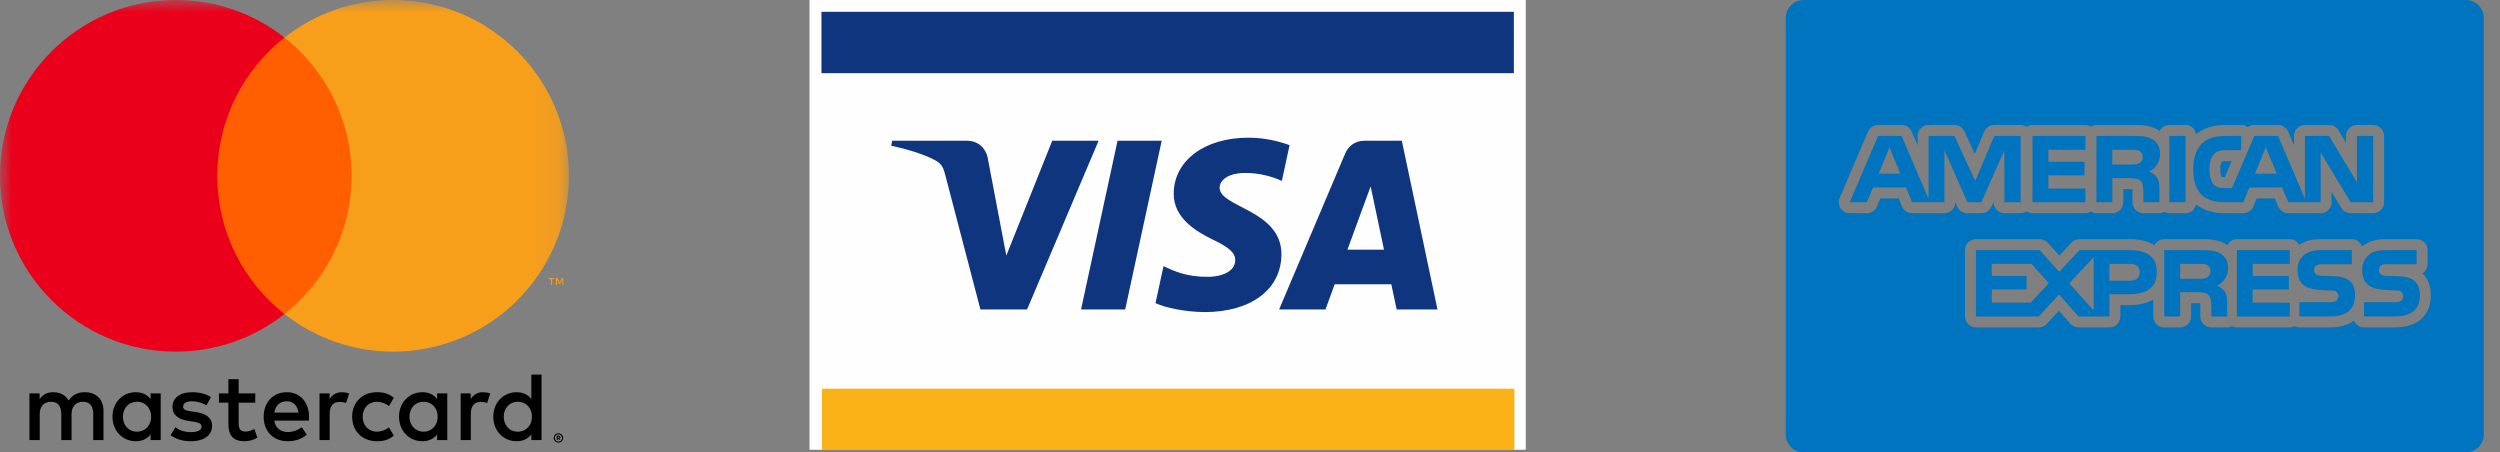<?xml version="1.0" encoding="UTF-8"?>
<svg width="105px" height="19px" viewBox="0 0 105 19" version="1.1" xmlns="http://www.w3.org/2000/svg" xmlns:xlink="http://www.w3.org/1999/xlink">
    <rect x="0" y="0" width="105" height="19" fill="#808080" stroke="none"/>
    <!-- Generator: sketchtool 52.2 (67145) - http://www.bohemiancoding.com/sketch -->
    <title>2B66E785-BEBA-4145-A286-8CBB16CFC57E@1x</title>
    <desc>Created with sketchtool.</desc>
    <defs>
        <polygon id="path-1" points="0 18.588 23.895 18.588 23.895 0 0 0"></polygon>
    </defs>
    <g id="Company" stroke="none" stroke-width="1" fill="none" fill-rule="evenodd">
        <g id="SO-01-05-Owner_register_paymentway_card" transform="translate(-894, -474)">
            <g id="img_cards" transform="translate(894, 474)">
                <g id="ic_master">
                    <path d="M23.422,18.336 L23.422,18.384 L23.466,18.384 C23.476,18.384 23.485,18.382 23.491,18.378 C23.496,18.374 23.5,18.368 23.5,18.36 C23.5,18.352 23.496,18.346 23.491,18.342 C23.485,18.338 23.476,18.336 23.466,18.336 L23.422,18.336 Z M23.467,18.302 C23.49,18.302 23.508,18.307 23.52,18.318 C23.533,18.328 23.539,18.342 23.539,18.36 C23.539,18.375 23.534,18.387 23.524,18.397 C23.514,18.407 23.5,18.413 23.481,18.415 L23.541,18.483 L23.494,18.483 L23.439,18.415 L23.422,18.415 L23.422,18.483 L23.383,18.483 L23.383,18.302 L23.467,18.302 Z M23.455,18.545 C23.476,18.545 23.496,18.541 23.514,18.533 C23.532,18.525 23.548,18.515 23.562,18.501 C23.575,18.487 23.586,18.471 23.594,18.453 C23.602,18.434 23.606,18.414 23.606,18.393 C23.606,18.372 23.602,18.353 23.594,18.334 C23.586,18.316 23.575,18.3 23.562,18.286 C23.548,18.272 23.532,18.261 23.514,18.254 C23.496,18.246 23.476,18.242 23.455,18.242 C23.434,18.242 23.414,18.246 23.395,18.254 C23.376,18.261 23.36,18.272 23.347,18.286 C23.333,18.3 23.322,18.316 23.315,18.334 C23.307,18.353 23.303,18.372 23.303,18.393 C23.303,18.414 23.307,18.434 23.315,18.453 C23.322,18.471 23.333,18.487 23.347,18.501 C23.36,18.515 23.376,18.525 23.395,18.533 C23.414,18.541 23.434,18.545 23.455,18.545 Z M23.455,18.198 C23.483,18.198 23.508,18.204 23.532,18.214 C23.556,18.224 23.577,18.238 23.596,18.255 C23.613,18.273 23.628,18.294 23.638,18.318 C23.648,18.341 23.653,18.366 23.653,18.393 C23.653,18.42 23.648,18.445 23.638,18.469 C23.628,18.492 23.613,18.513 23.596,18.531 C23.577,18.548 23.556,18.562 23.532,18.573 C23.508,18.583 23.483,18.588 23.455,18.588 C23.427,18.588 23.401,18.583 23.376,18.573 C23.352,18.562 23.331,18.548 23.313,18.531 C23.295,18.513 23.281,18.492 23.271,18.469 C23.261,18.445 23.255,18.42 23.255,18.393 C23.255,18.366 23.261,18.341 23.271,18.318 C23.281,18.294 23.295,18.273 23.313,18.255 C23.331,18.238 23.352,18.224 23.376,18.214 C23.401,18.204 23.427,18.198 23.455,18.198 Z M5.163,17.502 C5.163,17.158 5.388,16.875 5.758,16.875 C6.11,16.875 6.348,17.145 6.348,17.502 C6.348,17.859 6.11,18.13 5.758,18.13 C5.388,18.13 5.163,17.847 5.163,17.502 Z M6.75,17.502 L6.75,16.522 L6.324,16.522 L6.324,16.76 C6.188,16.583 5.983,16.473 5.704,16.473 C5.155,16.473 4.724,16.903 4.724,17.502 C4.724,18.101 5.155,18.532 5.704,18.532 C5.983,18.532 6.188,18.421 6.324,18.245 L6.324,18.483 L6.75,18.483 L6.75,17.502 Z M21.157,17.502 C21.157,17.158 21.382,16.875 21.751,16.875 C22.104,16.875 22.342,17.145 22.342,17.502 C22.342,17.859 22.104,18.13 21.751,18.13 C21.382,18.13 21.157,17.847 21.157,17.502 Z M22.744,17.502 L22.744,15.734 L22.317,15.734 L22.317,16.76 C22.182,16.583 21.977,16.473 21.698,16.473 C21.148,16.473 20.718,16.903 20.718,17.502 C20.718,18.101 21.148,18.532 21.698,18.532 C21.977,18.532 22.182,18.421 22.317,18.245 L22.317,18.483 L22.744,18.483 L22.744,17.502 Z M12.042,16.854 C12.317,16.854 12.493,17.026 12.538,17.33 L11.521,17.33 C11.566,17.047 11.738,16.854 12.042,16.854 Z M12.05,16.473 C11.476,16.473 11.074,16.891 11.074,17.502 C11.074,18.126 11.492,18.532 12.079,18.532 C12.374,18.532 12.645,18.458 12.883,18.257 L12.674,17.941 C12.51,18.072 12.3,18.146 12.103,18.146 C11.829,18.146 11.578,18.019 11.517,17.666 L12.973,17.666 C12.977,17.613 12.981,17.56 12.981,17.502 C12.977,16.891 12.6,16.473 12.05,16.473 Z M17.198,17.502 C17.198,17.158 17.424,16.875 17.793,16.875 C18.146,16.875 18.383,17.145 18.383,17.502 C18.383,17.859 18.146,18.13 17.793,18.13 C17.424,18.13 17.198,17.847 17.198,17.502 Z M18.785,17.502 L18.785,16.522 L18.359,16.522 L18.359,16.76 C18.224,16.583 18.019,16.473 17.74,16.473 C17.19,16.473 16.759,16.903 16.759,17.502 C16.759,18.101 17.19,18.532 17.74,18.532 C18.019,18.532 18.224,18.421 18.359,18.245 L18.359,18.483 L18.785,18.483 L18.785,17.502 Z M14.79,17.502 C14.79,18.097 15.205,18.532 15.836,18.532 C16.132,18.532 16.328,18.466 16.542,18.298 L16.337,17.953 C16.177,18.068 16.008,18.13 15.824,18.13 C15.484,18.126 15.233,17.879 15.233,17.502 C15.233,17.125 15.484,16.879 15.824,16.875 C16.008,16.875 16.177,16.936 16.337,17.051 L16.542,16.707 C16.328,16.538 16.132,16.473 15.836,16.473 C15.205,16.473 14.79,16.907 14.79,17.502 Z M20.287,16.473 C20.041,16.473 19.881,16.588 19.77,16.76 L19.77,16.522 L19.348,16.522 L19.348,18.483 L19.774,18.483 L19.774,17.383 C19.774,17.059 19.913,16.879 20.193,16.879 C20.279,16.879 20.369,16.891 20.459,16.928 L20.59,16.526 C20.496,16.489 20.373,16.473 20.287,16.473 Z M8.859,16.678 C8.654,16.542 8.371,16.473 8.059,16.473 C7.563,16.473 7.243,16.71 7.243,17.1 C7.243,17.42 7.48,17.617 7.919,17.679 L8.12,17.707 C8.354,17.74 8.465,17.802 8.465,17.912 C8.465,18.064 8.309,18.15 8.018,18.15 C7.723,18.15 7.509,18.056 7.366,17.945 L7.165,18.278 C7.398,18.45 7.694,18.532 8.014,18.532 C8.58,18.532 8.908,18.265 8.908,17.892 C8.908,17.547 8.649,17.367 8.223,17.305 L8.022,17.277 C7.837,17.252 7.69,17.215 7.69,17.084 C7.69,16.94 7.829,16.854 8.063,16.854 C8.313,16.854 8.555,16.948 8.674,17.022 L8.859,16.678 Z M14.359,16.473 C14.113,16.473 13.953,16.588 13.843,16.76 L13.843,16.522 L13.42,16.522 L13.42,18.483 L13.847,18.483 L13.847,17.383 C13.847,17.059 13.986,16.879 14.265,16.879 C14.351,16.879 14.442,16.891 14.532,16.928 L14.663,16.526 C14.569,16.489 14.446,16.473 14.359,16.473 Z M10.721,16.522 L10.024,16.522 L10.024,15.927 L9.593,15.927 L9.593,16.522 L9.195,16.522 L9.195,16.912 L9.593,16.912 L9.593,17.806 C9.593,18.261 9.769,18.532 10.274,18.532 C10.459,18.532 10.672,18.474 10.807,18.38 L10.684,18.015 C10.557,18.089 10.417,18.126 10.307,18.126 C10.093,18.126 10.024,17.995 10.024,17.798 L10.024,16.912 L10.721,16.912 L10.721,16.522 Z M4.347,18.483 L4.347,17.252 C4.347,16.788 4.051,16.477 3.575,16.473 C3.325,16.468 3.067,16.546 2.886,16.821 C2.751,16.604 2.537,16.473 2.238,16.473 C2.029,16.473 1.824,16.534 1.664,16.764 L1.664,16.522 L1.237,16.522 L1.237,18.483 L1.668,18.483 L1.668,17.396 C1.668,17.055 1.857,16.875 2.148,16.875 C2.431,16.875 2.574,17.059 2.574,17.391 L2.574,18.483 L3.005,18.483 L3.005,17.396 C3.005,17.055 3.202,16.875 3.485,16.875 C3.776,16.875 3.916,17.059 3.916,17.391 L3.916,18.483 L4.347,18.483 Z" id="Fill-1" fill="#000000"></path>
                    <mask id="mask-2" fill="white">
                        <use xlink:href="#path-1"></use>
                    </mask>
                    <g id="Clip-4"></g>
                    <polygon id="Fill-3" fill="#FF5F00" mask="url(#mask-2)" points="8.717 13.19 15.178 13.19 15.178 1.579 8.717 1.579"></polygon>
                    <path d="M9.127,7.385 C9.127,5.029 10.23,2.931 11.948,1.579 C10.692,0.59 9.107,0 7.384,0 C3.306,0 2.05128205e-05,3.306 2.05128205e-05,7.385 C2.05128205e-05,11.463 3.306,14.769 7.384,14.769 C9.107,14.769 10.692,14.179 11.948,13.19 C10.23,11.838 9.127,9.74 9.127,7.385" id="Fill-5" fill="#EB001B" mask="url(#mask-2)"></path>
                    <path d="M23.665,11.961 L23.665,11.674 L23.59,11.674 L23.504,11.871 L23.418,11.674 L23.343,11.674 L23.343,11.961 L23.396,11.961 L23.396,11.744 L23.477,11.931 L23.531,11.931 L23.612,11.744 L23.612,11.961 L23.665,11.961 Z M23.191,11.961 L23.191,11.723 L23.287,11.723 L23.287,11.674 L23.043,11.674 L23.043,11.723 L23.139,11.723 L23.139,11.961 L23.191,11.961 Z M23.896,7.385 C23.896,11.463 20.589,14.769 16.511,14.769 C14.789,14.769 13.204,14.179 11.948,13.19 C13.665,11.838 14.768,9.74 14.768,7.385 C14.768,5.029 13.665,2.931 11.948,1.579 C13.204,0.59 14.789,2.05128205e-05 16.511,2.05128205e-05 C20.589,2.05128205e-05 23.896,3.306 23.896,7.385 L23.896,7.385 Z" id="Fill-6" fill="#F79E1B" mask="url(#mask-2)"></path>
                </g>
                <g id="ic_visa" transform="translate(34, 0)">
                    <polygon id="Fill-1" fill="#FEFEFE" points="0 18.891 30.083 18.891 30.083 0 0 0"></polygon>
                    <polygon id="Fill-2" fill="#FBB216" points="0.523 18.901 29.604 18.901 29.604 16.324 0.523 16.324"></polygon>
                    <polygon id="Fill-3" fill="#0F357F" points="0.501 3.073 29.582 3.073 29.582 0.496 0.501 0.496"></polygon>
                    <path d="M14.791,5.912 L13.258,12.997 L11.404,12.997 L12.937,5.912 L14.791,5.912 Z M22.591,10.487 L23.567,7.827 L24.128,10.487 L22.591,10.487 Z M24.66,12.997 L26.374,12.997 L24.877,5.912 L23.295,5.912 C22.939,5.912 22.638,6.117 22.505,6.432 L19.723,12.997 L21.67,12.997 L22.057,11.939 L24.435,11.939 L24.66,12.997 Z M19.82,10.684 C19.828,8.814 17.206,8.711 17.223,7.875 C17.229,7.622 17.474,7.351 18.009,7.282 C18.275,7.248 19.007,7.221 19.838,7.599 L20.162,6.096 C19.716,5.937 19.142,5.783 18.428,5.783 C16.595,5.783 15.306,6.745 15.296,8.125 C15.284,9.145 16.217,9.713 16.918,10.053 C17.641,10.4 17.883,10.623 17.88,10.933 C17.875,11.408 17.303,11.619 16.771,11.627 C15.838,11.641 15.298,11.378 14.867,11.179 L14.531,12.732 C14.964,12.928 15.764,13.099 16.592,13.108 C18.54,13.108 19.814,12.157 19.82,10.684 L19.82,10.684 Z M12.141,5.912 L9.137,12.997 L7.178,12.997 L5.699,7.343 C5.61,6.995 5.532,6.868 5.259,6.721 C4.813,6.481 4.077,6.257 3.43,6.118 L3.474,5.912 L6.629,5.912 C7.031,5.912 7.392,6.177 7.484,6.634 L8.265,10.734 L10.194,5.912 L12.141,5.912 Z" id="Fill-4" fill="#0F357F"></path>
                </g>
                <path d="M100.674,11.599 L100.314,11.588 C100.202,11.588 100.126,11.581 100.055,11.555 C99.972,11.525 99.911,11.454 99.911,11.348 C99.911,11.261 99.936,11.193 100.01,11.147 C100.076,11.102 100.157,11.097 100.279,11.097 L101.498,11.097 L101.498,10.504 L100.164,10.504 C99.465,10.504 99.211,10.929 99.211,11.335 C99.211,12.215 99.992,12.176 100.613,12.196 C100.73,12.196 100.8,12.215 100.851,12.257 C100.897,12.298 100.932,12.361 100.932,12.442 C100.932,12.519 100.9,12.582 100.854,12.625 C100.798,12.676 100.709,12.693 100.582,12.693 L99.29,12.693 L99.29,13.289 L100.587,13.289 C101.259,13.289 101.634,13.01 101.634,12.413 C101.634,12.126 101.563,11.956 101.434,11.821 C101.282,11.67 101.034,11.606 100.674,11.599 L100.674,11.599 Z M93.947,13.292 L96.17,13.292 L96.17,12.714 L94.611,12.711 L94.611,12.156 L96.132,12.156 L96.132,11.588 L94.611,11.588 L94.611,11.082 L96.17,11.082 L96.17,10.504 L93.947,10.504 L93.947,13.292 Z M92.842,11.383 C92.842,11.264 92.791,11.178 92.705,11.132 C92.624,11.084 92.504,11.082 92.388,11.082 L91.567,11.082 L91.567,11.708 L92.375,11.708 C92.504,11.708 92.616,11.703 92.705,11.649 C92.791,11.599 92.842,11.502 92.842,11.383 L92.842,11.383 Z M93.105,11.997 C93.254,12.05 93.376,12.148 93.432,12.23 C93.526,12.366 93.541,12.494 93.544,12.739 L93.544,13.292 L92.874,13.292 L92.874,12.942 C92.874,12.775 92.89,12.526 92.765,12.397 C92.669,12.298 92.522,12.273 92.279,12.273 L91.567,12.273 L91.567,13.292 L90.898,13.292 L90.898,10.504 L92.436,10.504 C92.773,10.504 93.016,10.519 93.237,10.635 C93.447,10.762 93.579,10.937 93.579,11.254 C93.579,11.7 93.28,11.926 93.105,11.997 L93.105,11.997 Z M97.952,11.599 L97.594,11.588 C97.48,11.588 97.407,11.581 97.335,11.555 C97.252,11.525 97.189,11.454 97.189,11.348 C97.189,11.261 97.217,11.193 97.29,11.147 C97.356,11.102 97.435,11.097 97.556,11.097 L98.778,11.097 L98.778,10.504 L97.442,10.504 C96.745,10.504 96.492,10.929 96.492,11.335 C96.492,12.215 97.272,12.176 97.893,12.196 C98.01,12.196 98.078,12.215 98.131,12.257 C98.177,12.298 98.213,12.361 98.213,12.442 C98.213,12.519 98.179,12.582 98.134,12.625 C98.078,12.676 97.987,12.693 97.863,12.693 L96.57,12.693 L96.57,13.289 L97.868,13.289 C98.537,13.289 98.912,13.01 98.912,12.413 C98.912,12.126 98.844,11.956 98.712,11.821 C98.562,11.67 98.314,11.606 97.952,11.599 L97.952,11.599 Z M102.094,12.413 C102.094,12.022 101.989,11.733 101.761,11.5 C101.756,11.494 101.751,11.49 101.746,11.485 C101.873,11.404 101.957,11.259 101.957,11.097 L101.957,10.504 C101.957,10.25 101.751,10.045 101.498,10.045 L100.162,10.045 C99.746,10.045 99.434,10.167 99.206,10.352 C99.143,10.174 98.978,10.045 98.775,10.045 L97.442,10.045 C97.074,10.045 96.786,10.136 96.565,10.283 C96.487,10.143 96.342,10.045 96.17,10.045 L93.947,10.045 C93.766,10.045 93.617,10.149 93.541,10.298 C93.511,10.276 93.488,10.25 93.452,10.23 C93.13,10.058 92.789,10.045 92.434,10.045 L90.898,10.045 C90.717,10.045 90.565,10.149 90.49,10.301 C90.256,10.149 89.929,10.045 89.463,10.045 L87.337,10.045 C87.207,10.045 87.085,10.098 86.999,10.192 L86.494,10.735 L86.01,10.197 C85.925,10.101 85.801,10.045 85.668,10.045 L82.989,10.045 C82.735,10.045 82.53,10.25 82.53,10.504 L82.53,13.292 C82.53,13.545 82.735,13.751 82.989,13.751 L85.628,13.751 C85.757,13.751 85.879,13.697 85.965,13.603 L86.475,13.054 L86.956,13.596 C87.043,13.695 87.169,13.751 87.301,13.751 L88.593,13.751 C88.849,13.751 89.055,13.545 89.055,13.289 L89.055,12.815 L89.425,12.815 C89.873,12.815 90.2,12.724 90.436,12.582 L90.436,13.289 C90.436,13.545 90.641,13.751 90.898,13.751 L91.567,13.751 C91.82,13.751 92.025,13.545 92.025,13.289 L92.025,12.732 L92.277,12.732 C92.34,12.732 92.383,12.734 92.413,12.737 C92.415,12.785 92.415,12.845 92.413,12.886 L92.413,13.289 C92.413,13.545 92.619,13.751 92.874,13.751 L93.541,13.751 C93.617,13.751 93.683,13.73 93.744,13.697 C93.807,13.73 93.873,13.751 93.947,13.751 L96.17,13.751 C96.243,13.751 96.309,13.73 96.37,13.7 C96.431,13.73 96.497,13.751 96.57,13.751 L97.865,13.751 C98.279,13.751 98.613,13.649 98.867,13.469 C98.937,13.634 99.1,13.751 99.29,13.751 L100.587,13.751 C101.53,13.751 102.094,13.251 102.094,12.413 L102.094,12.413 Z M82.632,8.955 L83.217,8.955 C83.399,8.955 83.565,8.848 83.638,8.681 L83.727,8.484 L83.727,8.496 C83.727,8.75 83.933,8.955 84.185,8.955 L84.868,8.955 C84.962,8.955 85.043,8.92 85.115,8.874 C85.189,8.92 85.271,8.955 85.365,8.955 L87.589,8.955 C87.676,8.955 87.751,8.925 87.82,8.884 C87.888,8.925 87.965,8.955 88.05,8.955 L88.718,8.955 C88.971,8.955 89.177,8.75 89.177,8.496 L89.177,7.941 L89.429,7.941 C89.488,7.941 89.529,7.944 89.56,7.946 C89.562,7.994 89.562,8.05 89.562,8.086 L89.562,8.149 L89.564,8.498 C89.564,8.752 89.773,8.955 90.023,8.955 L90.695,8.955 C90.77,8.955 90.839,8.932 90.902,8.899 C90.966,8.932 91.035,8.955 91.111,8.955 L91.79,8.955 C92.012,8.955 92.19,8.795 92.233,8.585 C92.611,8.901 93.141,8.955 93.437,8.955 L94.218,8.955 C94.403,8.955 94.573,8.841 94.644,8.668 L94.778,8.334 L95.546,8.334 L95.686,8.671 C95.759,8.844 95.924,8.955 96.111,8.955 L97.468,8.955 C97.721,8.955 97.926,8.75 97.926,8.496 L97.926,8.055 L98.335,8.732 C98.418,8.871 98.568,8.955 98.73,8.955 L99.673,8.955 C99.926,8.955 100.131,8.75 100.131,8.496 L100.131,5.708 C100.131,5.455 99.926,5.249 99.673,5.249 L98.991,5.249 C98.738,5.249 98.529,5.455 98.529,5.708 L98.529,5.997 L98.213,5.472 C98.129,5.333 97.982,5.249 97.82,5.249 L96.806,5.249 C96.552,5.249 96.347,5.455 96.347,5.71 L96.347,6.101 L96.101,5.528 C96.028,5.36 95.863,5.249 95.678,5.249 L94.682,5.249 C94.58,5.249 94.484,5.282 94.406,5.34 C94.33,5.282 94.233,5.249 94.132,5.249 L93.488,5.249 C92.94,5.249 92.535,5.383 92.238,5.639 C92.203,5.421 92.02,5.249 91.79,5.249 L91.111,5.249 C90.93,5.249 90.776,5.358 90.702,5.508 C90.674,5.488 90.652,5.464 90.619,5.444 C90.307,5.264 89.978,5.249 89.582,5.249 L88.05,5.249 C87.965,5.249 87.888,5.279 87.82,5.32 C87.751,5.279 87.676,5.249 87.589,5.249 L85.365,5.249 C85.271,5.249 85.189,5.285 85.118,5.333 C85.045,5.285 84.964,5.249 84.87,5.249 L83.76,5.249 C83.574,5.249 83.408,5.36 83.337,5.53 L82.94,6.464 L82.505,5.518 C82.429,5.356 82.267,5.249 82.086,5.249 L81,5.249 C80.746,5.249 80.541,5.455 80.541,5.71 L80.541,6.111 L80.292,5.528 C80.219,5.358 80.052,5.249 79.869,5.249 L78.88,5.249 C78.695,5.249 78.529,5.36 78.457,5.528 L77.266,8.314 C77.203,8.456 77.218,8.618 77.304,8.75 C77.388,8.876 77.531,8.955 77.687,8.955 L78.411,8.955 C78.597,8.955 78.764,8.844 78.835,8.671 L78.974,8.334 L79.747,8.334 L79.884,8.671 C79.956,8.844 80.125,8.955 80.31,8.955 L81.666,8.955 C81.92,8.955 82.125,8.75 82.125,8.496 L82.125,8.484 L82.21,8.681 C82.285,8.848 82.449,8.955 82.632,8.955 L82.632,8.955 Z M104.319,0.755 L104.319,18.247 C104.319,18.663 103.982,19 103.563,19 L75.755,19 C75.337,19 75,18.663 75,18.247 L75,0.755 C75,0.337 75.337,0 75.755,0 L103.563,0 C103.982,0 104.319,0.337 104.319,0.755 L104.319,0.755 Z M93.308,6.8 C93.303,6.811 93.254,6.909 93.254,7.102 C93.254,7.295 93.285,7.386 93.308,7.426 C93.331,7.434 93.374,7.441 93.44,7.441 L93.729,6.767 L93.5,6.767 C93.343,6.767 93.328,6.783 93.308,6.8 L93.308,6.8 Z M94.707,7.295 L95.625,7.295 L95.163,6.185 L94.707,7.295 Z M92.474,8.187 C92.238,7.951 92.116,7.629 92.116,7.125 C92.116,6.711 92.19,6.334 92.474,6.035 C92.689,5.812 93.027,5.71 93.485,5.71 L94.129,5.71 L94.129,6.306 L93.5,6.306 C93.254,6.306 93.118,6.344 92.986,6.471 C92.874,6.59 92.796,6.811 92.796,7.102 C92.796,7.401 92.854,7.617 92.979,7.756 C93.082,7.868 93.27,7.9 93.442,7.9 L93.741,7.9 L94.682,5.71 L95.678,5.71 L96.806,8.344 L96.806,5.71 L97.82,5.71 L98.991,7.65 L98.991,5.71 L99.673,5.71 L99.673,8.496 L98.73,8.496 L97.468,6.405 L97.468,8.496 L96.111,8.496 L95.85,7.875 L94.468,7.875 L94.218,8.496 L93.437,8.496 C93.113,8.496 92.705,8.423 92.474,8.187 L92.474,8.187 Z M91.111,8.496 L91.79,8.496 L91.79,5.71 L91.111,5.71 L91.111,8.496 Z M88.715,6.909 L89.527,6.909 C89.656,6.909 89.762,6.907 89.856,6.851 C89.939,6.806 89.992,6.709 89.992,6.587 C89.992,6.468 89.939,6.382 89.854,6.342 C89.773,6.296 89.651,6.291 89.536,6.291 L88.715,6.291 L88.715,6.909 Z M88.718,8.496 L88.05,8.496 L88.05,5.71 L89.582,5.71 C89.922,5.71 90.172,5.718 90.388,5.843 C90.599,5.966 90.725,6.149 90.725,6.461 C90.725,6.904 90.429,7.135 90.256,7.203 C90.401,7.259 90.525,7.356 90.586,7.437 C90.68,7.576 90.695,7.7 90.695,7.949 L90.695,8.496 L90.023,8.496 L90.02,8.144 C90.02,7.977 90.035,7.735 89.916,7.601 C89.818,7.505 89.67,7.482 89.429,7.482 L88.718,7.482 L88.718,8.496 Z M89.869,11.424 C89.869,11.178 89.704,11.082 89.463,11.082 L88.596,11.082 L88.596,11.791 L89.455,11.791 C89.711,11.791 89.869,11.664 89.869,11.424 L89.869,11.424 Z M87.932,10.805 L86.908,11.902 L87.932,13.038 L87.932,10.805 Z M86.051,11.893 L85.324,11.082 L83.655,11.082 L83.655,11.588 L85.115,11.588 L85.115,12.156 L83.655,12.156 L83.655,12.711 L85.29,12.711 L86.051,11.893 Z M90.586,11.424 C90.586,12.196 90.008,12.357 89.425,12.357 L88.596,12.357 L88.596,13.292 L87.301,13.292 L86.479,12.369 L85.628,13.292 L82.989,13.292 L82.989,10.504 L85.668,10.504 L86.487,11.418 L87.337,10.504 L89.463,10.504 C89.99,10.506 90.586,10.651 90.586,11.424 L90.586,11.424 Z M79.813,7.295 L79.359,6.185 L78.906,7.295 L79.813,7.295 Z M82.632,8.496 L81.666,6.311 L81.666,8.496 L80.31,8.496 L80.054,7.875 L78.667,7.875 L78.409,8.496 L77.687,8.496 L78.878,5.71 L79.867,5.71 L81,8.349 L81,5.71 L82.086,5.71 L82.959,7.599 L83.76,5.71 L84.87,5.71 L84.87,8.496 L84.185,8.496 L84.182,6.314 L83.217,8.496 L82.632,8.496 Z M87.587,8.496 L85.365,8.496 L85.365,5.71 L87.587,5.71 L87.587,6.291 L86.031,6.291 L86.031,6.793 L87.551,6.793 L87.551,7.363 L86.031,7.363 L86.031,7.918 L87.587,7.918 L87.587,8.496 Z" id="ic_amex" fill="#0074BF"></path>
            </g>
        </g>
    </g>
</svg>